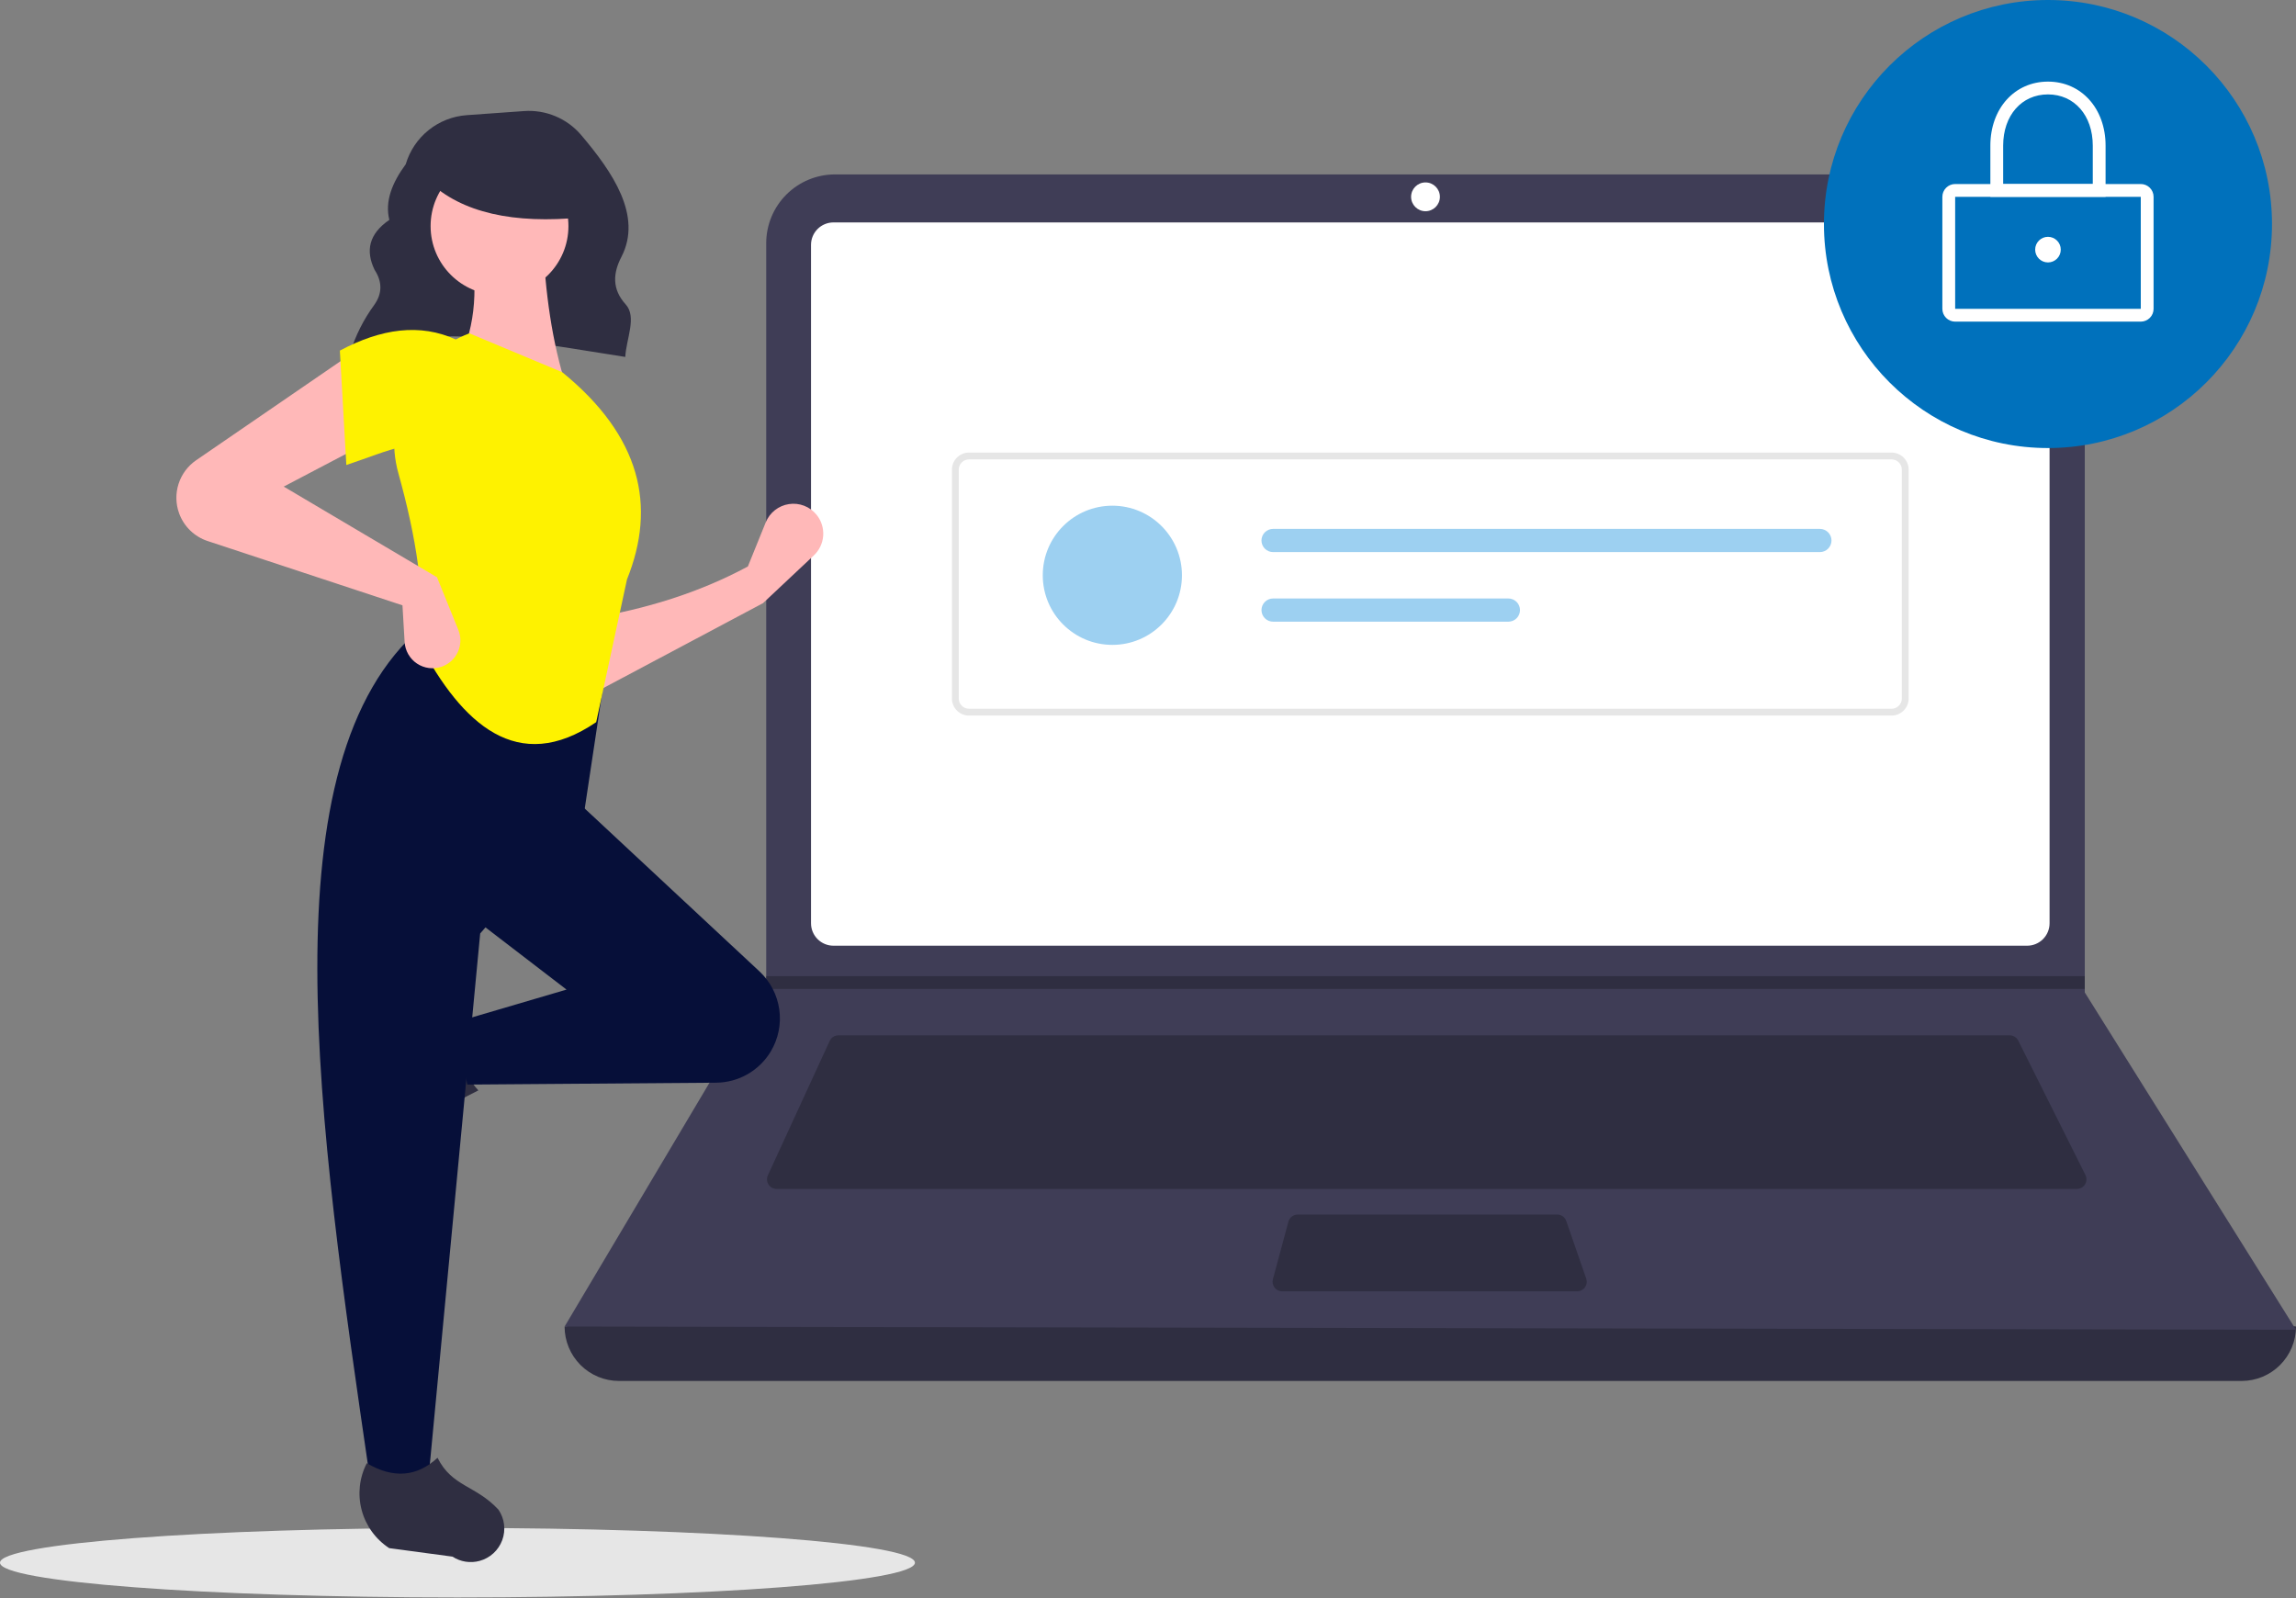<svg width="793" height="552" viewBox="0 0 793 552" fill="none" xmlns="http://www.w3.org/2000/svg">
<rect x="0" y="0" width="793" height="552" fill="#808080" stroke="none"/>
<g clip-path="url(#clip0_212_2)">
<path d="M158 551.732C245.261 551.732 316 546.359 316 539.732C316 533.104 245.261 527.732 158 527.732C70.739 527.732 0 533.104 0 539.732C0 546.359 70.739 551.732 158 551.732Z" fill="#E6E6E6"/>
<path d="M120.772 122.42C148.269 110.724 182.517 118.134 215.963 123.277C216.274 117.049 220.047 109.469 216.095 105.124C211.294 99.846 211.736 94.299 214.625 88.721C222.013 74.456 211.428 59.277 200.741 46.656C198.332 43.818 195.288 41.587 191.855 40.147C188.422 38.706 184.698 38.095 180.985 38.364L161.188 39.778C156.37 40.122 151.773 41.929 148.011 44.958C144.248 47.986 141.5 52.092 140.135 56.724C135.408 63.153 132.878 69.565 134.471 75.943C127.39 80.782 126.2 86.623 129.382 93.207C132.08 97.353 132.051 101.389 129.259 105.313C125.593 110.316 122.784 115.894 120.949 121.819L120.772 122.42Z" fill="#2F2E41"/>
<path d="M774.209 476.963H213.791C208.807 476.963 204.028 474.983 200.504 471.459C196.98 467.935 195 463.156 195 458.172C398.151 434.562 597.485 434.562 793 458.172C793 463.156 791.02 467.935 787.496 471.459C783.972 474.983 779.193 476.963 774.209 476.963Z" fill="#2F2E41"/>
<path d="M793 459.277L195 458.172L264.306 341.556L264.638 341.004V83.996C264.637 80.877 265.252 77.788 266.445 74.906C267.639 72.024 269.389 69.405 271.595 67.199C273.8 64.993 276.419 63.243 279.301 62.05C282.183 60.856 285.272 60.242 288.392 60.242H696.292C699.412 60.242 702.501 60.856 705.383 62.05C708.265 63.243 710.883 64.993 713.089 67.199C715.295 69.405 717.045 72.024 718.239 74.906C719.432 77.788 720.046 80.877 720.046 83.996V342.772L793 459.277Z" fill="#3F3D56"/>
<path d="M287.85 76.823C285.799 76.825 283.832 77.641 282.382 79.091C280.931 80.542 280.115 82.509 280.113 84.56V318.896C280.115 320.948 280.931 322.915 282.382 324.365C283.832 325.816 285.799 326.632 287.85 326.634H700.15C702.201 326.632 704.168 325.816 705.618 324.365C707.069 322.914 707.885 320.948 707.887 318.896V84.56C707.885 82.509 707.069 80.542 705.618 79.091C704.168 77.641 702.201 76.825 700.15 76.823H287.85Z" fill="white"/>
<path d="M289.578 357.584C288.944 357.585 288.324 357.767 287.79 358.109C287.256 358.451 286.831 358.939 286.565 359.514L265.21 405.939C264.977 406.445 264.876 407 264.914 407.555C264.953 408.11 265.13 408.646 265.43 409.114C265.73 409.582 266.143 409.968 266.631 410.235C267.119 410.501 267.666 410.641 268.222 410.641H717.314C717.879 410.641 718.435 410.497 718.929 410.222C719.423 409.946 719.838 409.549 720.135 409.069C720.432 408.588 720.601 408.039 720.626 407.474C720.652 406.909 720.532 406.348 720.279 405.842L697.067 359.417C696.793 358.865 696.37 358.401 695.846 358.077C695.322 357.753 694.718 357.582 694.102 357.584H289.578Z" fill="#2F2E41"/>
<path d="M492.342 72.954C495.089 72.954 497.316 70.727 497.316 67.98C497.316 65.233 495.089 63.006 492.342 63.006C489.595 63.006 487.368 65.233 487.368 67.98C487.368 70.727 489.595 72.954 492.342 72.954Z" fill="white"/>
<path d="M448.2 419.484C447.471 419.485 446.763 419.726 446.184 420.169C445.605 420.613 445.189 421.234 444.998 421.938L439.641 441.834C439.509 442.326 439.491 442.841 439.59 443.341C439.689 443.84 439.901 444.31 440.211 444.714C440.521 445.118 440.919 445.445 441.375 445.671C441.832 445.896 442.334 446.013 442.843 446.013H544.717C545.246 446.013 545.767 445.887 546.237 445.644C546.706 445.402 547.112 445.051 547.418 444.62C547.725 444.189 547.924 443.692 547.999 443.168C548.074 442.645 548.023 442.112 547.85 441.612L540.963 421.715C540.737 421.064 540.314 420.499 539.752 420.099C539.191 419.7 538.519 419.485 537.829 419.484H448.2Z" fill="#2F2E41"/>
<path d="M720.046 337.135V341.556H264.306L264.649 341.004V337.135H720.046Z" fill="#2F2E41"/>
<path d="M707.335 154.75C750.068 154.75 784.71 120.108 784.71 77.375C784.71 34.642 750.068 0 707.335 0C664.601 0 629.959 34.642 629.959 77.375C629.959 120.108 664.601 154.75 707.335 154.75Z" fill="#0071BC"/>
<path d="M739.39 111.089H675.279C674.107 111.088 672.983 110.621 672.154 109.792C671.325 108.964 670.859 107.84 670.858 106.667V67.98C670.859 66.807 671.325 65.683 672.154 64.855C672.983 64.026 674.107 63.559 675.279 63.558H739.39C740.562 63.559 741.686 64.026 742.515 64.855C743.344 65.683 743.81 66.807 743.811 67.98V106.667C743.81 107.84 743.344 108.964 742.515 109.792C741.686 110.621 740.562 111.088 739.39 111.089ZM675.279 67.98V106.667H739.393L739.39 67.98L675.279 67.98Z" fill="white"/>
<path d="M727.231 67.98H687.438V50.294C687.438 37.484 695.806 28.187 707.334 28.187C718.863 28.187 727.231 37.484 727.231 50.294L727.231 67.98ZM691.859 63.558H722.81V50.294C722.81 39.881 716.446 32.608 707.335 32.608C698.223 32.608 691.859 39.881 691.859 50.294L691.859 63.558Z" fill="white"/>
<path d="M707.335 90.639C709.776 90.639 711.756 88.66 711.756 86.218C711.756 83.776 709.776 81.797 707.335 81.797C704.893 81.797 702.913 83.776 702.913 86.218C702.913 88.66 704.893 90.639 707.335 90.639Z" fill="white"/>
<path d="M653.32 247.149H334.68C333.116 247.148 331.616 246.525 330.51 245.419C329.403 244.313 328.781 242.813 328.779 241.249V162.208C328.781 160.643 329.403 159.144 330.51 158.037C331.616 156.931 333.116 156.309 334.68 156.307H653.32C654.884 156.309 656.384 156.931 657.49 158.037C658.597 159.144 659.219 160.643 659.221 162.208V241.249C659.219 242.813 658.597 244.313 657.49 245.419C656.384 246.525 654.884 247.148 653.32 247.149ZM334.68 158.667C333.741 158.668 332.841 159.042 332.178 159.705C331.514 160.369 331.141 161.269 331.14 162.208V241.249C331.141 242.187 331.514 243.087 332.178 243.751C332.841 244.415 333.741 244.788 334.68 244.789H653.32C654.259 244.788 655.159 244.415 655.822 243.751C656.486 243.087 656.859 242.187 656.86 241.249V162.208C656.859 161.269 656.486 160.369 655.822 159.705C655.159 159.042 654.259 158.668 653.32 158.667L334.68 158.667Z" fill="#E6E6E6"/>
<path d="M384.19 222.732C397.465 222.732 408.227 211.97 408.227 198.695C408.227 185.421 397.465 174.659 384.19 174.659C370.915 174.659 360.154 185.421 360.154 198.695C360.154 211.97 370.915 222.732 384.19 222.732Z" fill="#9DD0F1"/>
<path d="M439.703 182.671C439.176 182.67 438.655 182.773 438.168 182.974C437.681 183.175 437.239 183.47 436.866 183.842C436.494 184.214 436.198 184.656 435.996 185.143C435.794 185.629 435.691 186.151 435.691 186.677C435.691 187.204 435.794 187.725 435.996 188.212C436.198 188.698 436.494 189.14 436.866 189.512C437.239 189.884 437.681 190.179 438.168 190.38C438.655 190.581 439.176 190.684 439.703 190.683H628.561C629.623 190.683 630.642 190.261 631.393 189.51C632.145 188.759 632.567 187.74 632.567 186.677C632.567 185.615 632.145 184.596 631.393 183.845C630.642 183.093 629.623 182.671 628.561 182.671H439.703Z" fill="#9DD0F1"/>
<path d="M439.703 206.708C438.641 206.708 437.622 207.13 436.87 207.881C436.119 208.632 435.697 209.651 435.697 210.714C435.697 211.776 436.119 212.795 436.87 213.546C437.622 214.298 438.641 214.72 439.703 214.72H520.969C522.031 214.72 523.05 214.298 523.802 213.546C524.553 212.795 524.975 211.776 524.975 210.714C524.975 209.651 524.553 208.632 523.802 207.881C523.05 207.13 522.031 206.708 520.969 206.708H439.703Z" fill="#9DD0F1"/>
<path d="M263.522 208.328L204.619 239.644L203.873 213.547C223.099 210.338 241.39 204.75 258.303 195.653L264.463 180.433C265.134 178.774 266.225 177.319 267.629 176.209C269.033 175.1 270.701 174.375 272.47 174.105C274.238 173.834 276.047 174.029 277.717 174.669C279.388 175.309 280.864 176.372 282 177.755C283.661 179.778 284.492 182.356 284.323 184.969C284.154 187.581 282.999 190.031 281.091 191.824L263.522 208.328Z" fill="#FFB8B8"/>
<path d="M119.598 389.133C119.168 387.557 119.077 385.908 119.33 384.294C119.584 382.68 120.176 381.138 121.067 379.77L134.007 359.912C137.067 355.215 141.763 351.823 147.184 350.393C152.604 348.962 158.363 349.597 163.342 352.173C157.904 361.429 158.662 369.549 165.22 376.606C155.039 381.576 145.63 387.991 137.284 395.651C135.76 396.69 134.01 397.35 132.18 397.575C130.35 397.801 128.492 397.586 126.762 396.948C125.032 396.31 123.479 395.268 122.233 393.909C120.987 392.549 120.083 390.912 119.598 389.133Z" fill="#2F2E41"/>
<path d="M266.205 363.168C264.247 366.432 261.483 369.137 258.178 371.025C254.874 372.912 251.139 373.919 247.334 373.948L161.374 374.599L157.646 352.976L195.672 341.792L163.61 317.187L198.654 276.179L262.304 335.503C266.024 338.97 268.441 343.61 269.151 348.645C269.861 353.681 268.821 358.808 266.205 363.168Z" fill="#060F39"/>
<path d="M147.953 511.045H127.821C109.746 387.147 91.347 262.903 145.716 216.53L209.838 226.968L201.637 281.398L165.847 322.406L147.953 511.045Z" fill="#060F39"/>
<path d="M165.649 539.112C164.073 539.541 162.424 539.633 160.81 539.38C159.197 539.127 157.655 538.535 156.286 537.643L134.427 534.705C129.73 531.645 126.338 526.949 124.907 521.528C123.477 516.108 124.111 510.35 126.686 505.37C135.943 510.808 144.063 510.049 151.12 503.491C156.106 513.558 164.321 512.944 172.167 521.426C173.205 522.949 173.865 524.699 174.091 526.529C174.316 528.36 174.101 530.217 173.464 531.948C172.826 533.678 171.784 535.231 170.425 536.477C169.066 537.723 167.428 538.626 165.649 539.112Z" fill="#2F2E41"/>
<path d="M195.672 133.767L158.391 124.82C164.583 112.146 165.093 98.044 162.119 83.066L187.47 82.32C188.264 100.946 190.667 118.347 195.672 133.767Z" fill="#FFB8B8"/>
<path d="M205.918 249.418C178.779 267.911 159.603 250.051 144.97 222.495C147.004 205.633 143.711 185.454 137.614 163.528C134.902 153.858 135.914 143.522 140.451 134.561C144.988 125.6 152.719 118.666 162.119 115.127L194.18 128.548C221.404 150.739 226.762 174.775 216.549 200.127L205.918 249.418Z" fill="#FEF200"/>
<path d="M127.821 152.408L97.997 168.065L150.935 199.381L158.301 217.55C158.793 218.763 159.032 220.063 159.005 221.372C158.978 222.68 158.684 223.969 158.143 225.16C157.601 226.351 156.822 227.42 155.854 228.3C154.886 229.181 153.749 229.855 152.512 230.281C151.106 230.766 149.606 230.919 148.131 230.728C146.656 230.536 145.245 230.006 144.009 229.179C142.773 228.351 141.745 227.248 141.006 225.957C140.268 224.666 139.838 223.222 139.75 221.737L139.005 209.074L71.722 186.87C69.455 186.122 67.388 184.868 65.677 183.203C63.967 181.537 62.657 179.505 61.849 177.259C60.67 173.985 60.61 170.412 61.678 167.101C62.746 163.789 64.882 160.925 67.751 158.956L121.856 121.838L127.821 152.408Z" fill="#FFB8B8"/>
<path d="M157.646 155.39C145.207 149.939 133.896 155.86 119.62 160.609L117.383 121.092C131.559 113.536 145.075 111.499 157.646 117.364L157.646 155.39Z" fill="#FEF200"/>
<path d="M172.525 101.895C185.67 101.895 196.327 91.238 196.327 78.093C196.327 64.947 185.67 54.29 172.525 54.29C159.379 54.29 148.723 64.947 148.723 78.093C148.723 91.238 159.379 101.895 172.525 101.895Z" fill="#FFB8B8"/>
<path d="M201 75.089C177.434 77.397 159.477 73.543 148 62.569V53.731H199L201 75.089Z" fill="#2F2E41"/>
</g>
<defs>
<clipPath id="clip0_212_2">
<rect width="793" height="551.732" fill="white"/>
</clipPath>
</defs>
</svg>
